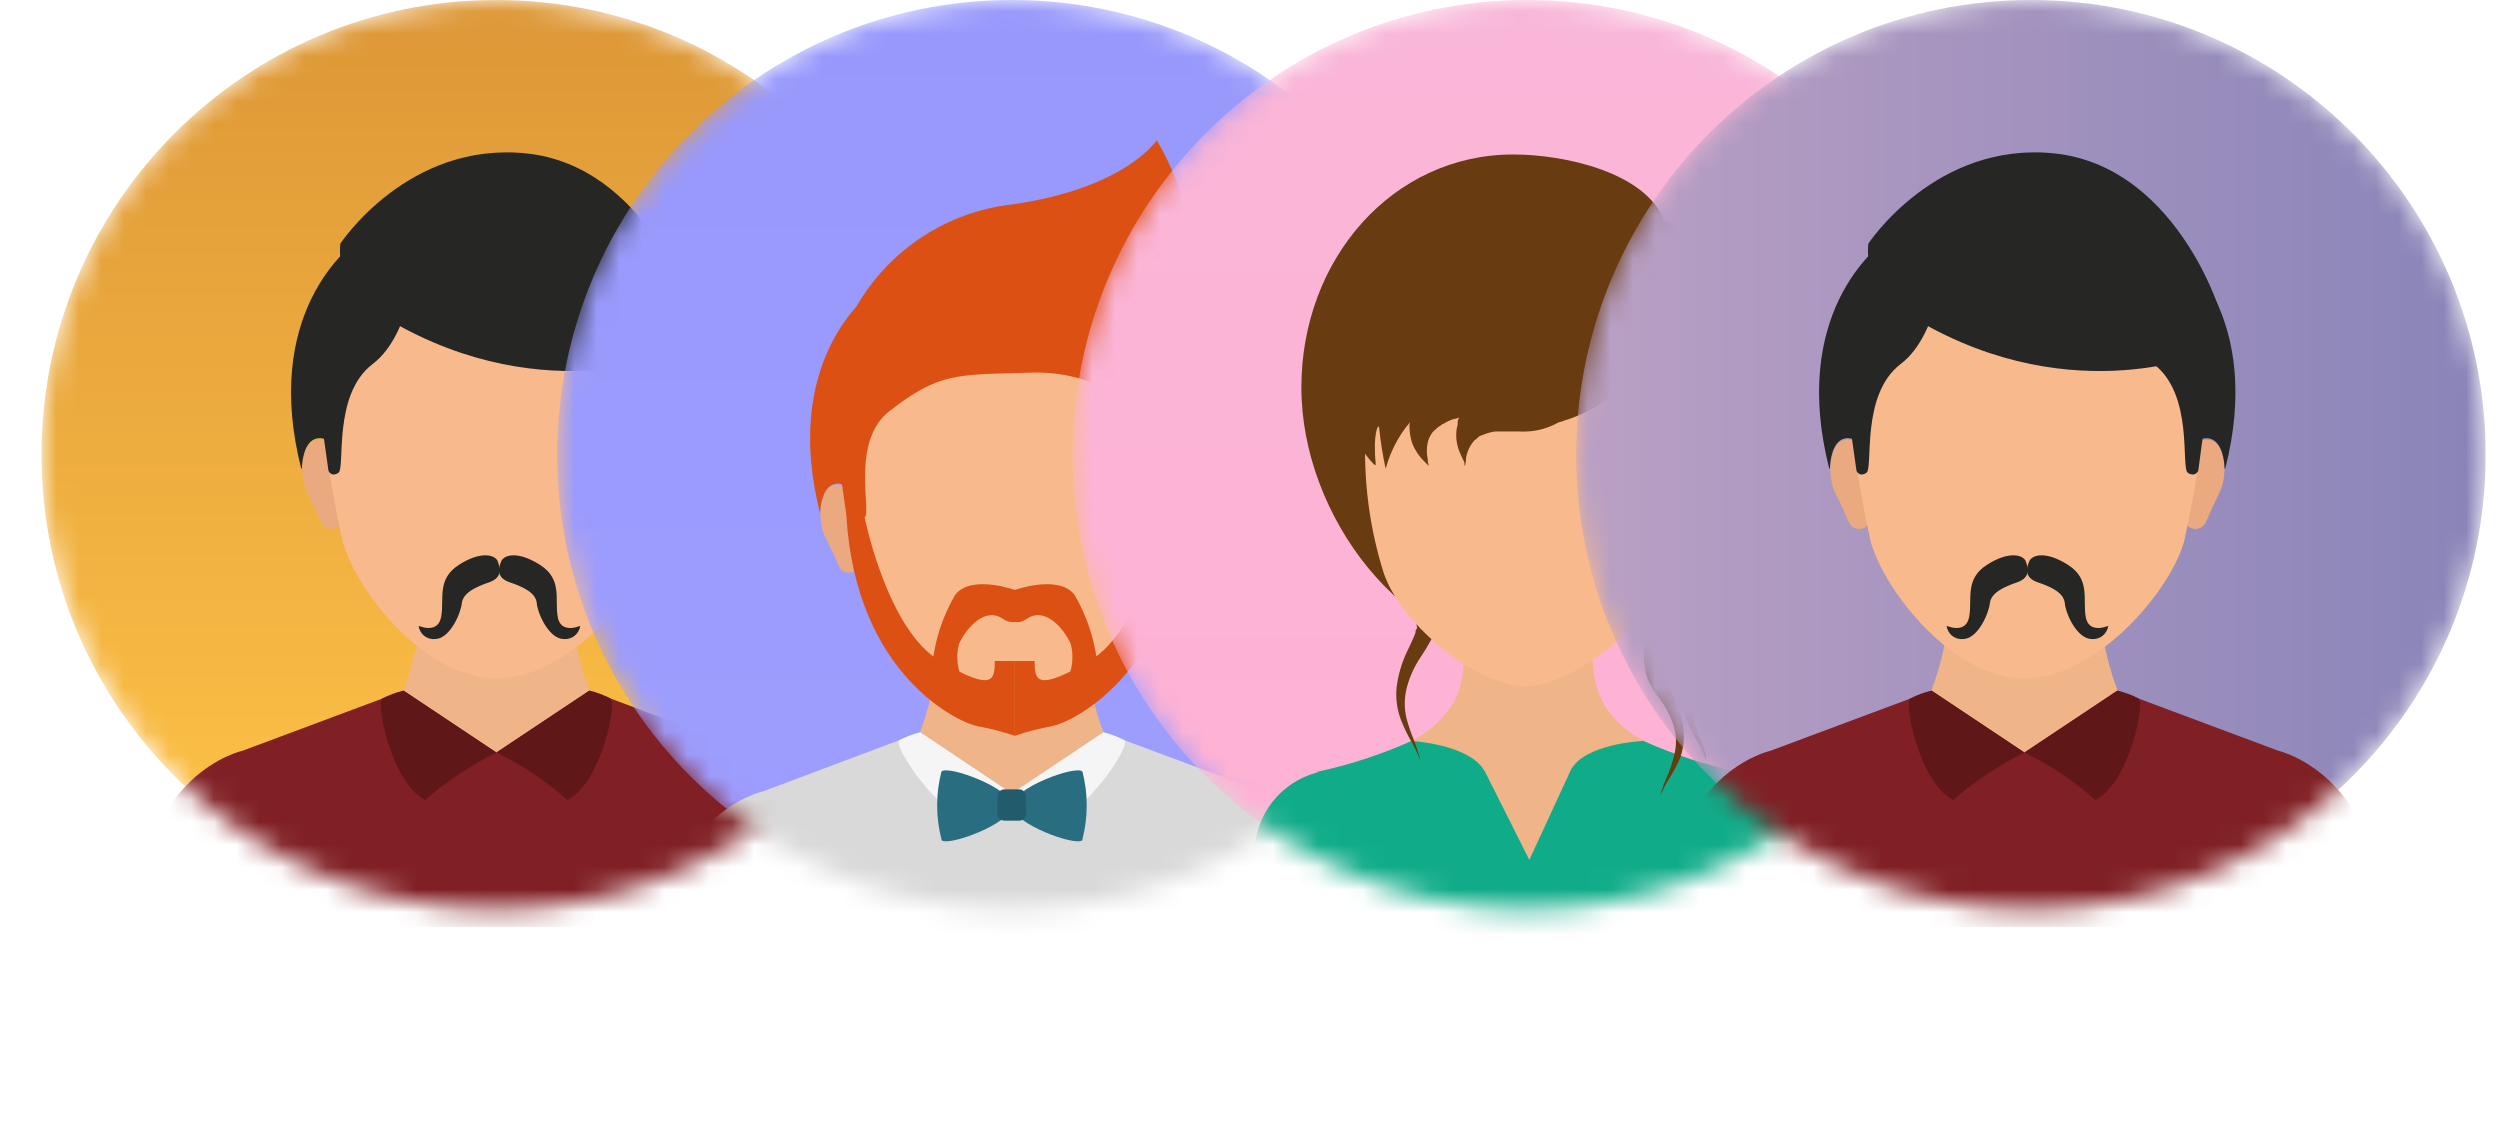 <svg width="111" height="50" viewBox="0 0 111 50" fill="none" xmlns="http://www.w3.org/2000/svg">
    <g clip-path="url(#clip0_11408_225379)">
      <mask id="mask0_11408_225379" style="mask-type:alpha" maskUnits="userSpaceOnUse" x="1" y="0" width="42" height="41">
        <path d="M22.034 40.38C33.184 40.38 42.224 31.341 42.224 20.19C42.224 9.039 33.184 0 22.034 0C10.883 0 1.844 9.039 1.844 20.19C1.844 31.341 10.883 40.38 22.034 40.38Z" fill="url(#paint0_linear_11408_225379)"/>
      </mask>
      <g mask="url(#mask0_11408_225379)">
        <path d="M22.034 40.38C33.184 40.38 42.224 31.341 42.224 20.19C42.224 9.039 33.184 0 22.034 0C10.883 0 1.844 9.039 1.844 20.19C1.844 31.341 10.883 40.38 22.034 40.38Z" fill="url(#paint1_linear_11408_225379)"/>
        <path d="M33.037 33.752C33.037 33.752 28.387 33.672 26.957 32.371C26.046 30.691 25.5 28.837 25.357 26.932C25.357 24.992 18.727 24.992 18.727 26.932C18.588 28.838 18.043 30.693 17.127 32.371C15.697 33.672 11.047 33.752 11.047 33.752C14.567 34.672 22.047 38.871 22.047 38.871C22.047 38.871 29.527 34.672 33.047 33.752" fill="#EFB488"/>
        <path d="M14.842 19.925C14.765 19.758 14.626 19.627 14.454 19.561C14.281 19.496 14.09 19.501 13.922 19.575C13.472 19.765 13.182 21.015 13.692 21.995C14.092 22.755 14.132 22.995 14.232 23.155C14.26 23.229 14.304 23.295 14.362 23.349C14.42 23.403 14.489 23.442 14.565 23.464C14.64 23.487 14.72 23.491 14.798 23.477C14.875 23.464 14.948 23.432 15.012 23.385C15.352 23.195 14.842 19.925 14.842 19.925Z" fill="#EAA97F"/>
        <path d="M29.506 19.925C29.58 19.758 29.718 19.627 29.888 19.562C30.059 19.496 30.248 19.501 30.416 19.575C30.876 19.765 31.166 21.015 30.646 21.995C30.256 22.755 30.206 22.995 30.106 23.155C30.079 23.228 30.036 23.295 29.979 23.348C29.922 23.402 29.853 23.441 29.779 23.464C29.704 23.486 29.625 23.491 29.548 23.477C29.471 23.463 29.398 23.432 29.336 23.385C28.996 23.195 29.506 19.925 29.506 19.925Z" fill="#EAA97F"/>
        <path d="M22.171 7.266C19.972 7.361 17.896 8.305 16.378 9.9C14.86 11.494 14.019 13.614 14.031 15.816C14.223 18.581 14.618 21.328 15.211 24.036C15.841 26.286 18.891 30.126 22.051 30.126C25.211 30.126 28.501 26.286 29.131 24.036C29.732 21.329 30.129 18.581 30.321 15.816C30.331 13.614 29.488 11.493 27.968 9.899C26.449 8.305 24.372 7.361 22.171 7.266Z" fill="#F8BA8D"/>
        <path d="M33.316 33.334L26.166 30.664L22.036 33.414L17.916 30.664L10.766 33.334C10.766 33.334 6.156 34.334 6.156 41.154H37.926C37.926 34.384 33.316 33.334 33.316 33.334Z" fill="#802024"/>
        <path d="M30.928 20.804C30.928 20.804 30.928 19.874 30.458 19.554C30.384 19.505 30.299 19.473 30.211 19.46C30.123 19.448 30.033 19.456 29.948 19.484C29.888 19.954 29.838 20.324 29.758 20.904C29.758 20.904 29.628 21.204 29.298 20.994C28.968 20.784 29.578 17.524 27.778 16.164C25.978 14.804 25.828 11.284 25.828 10.994C25.88 10.791 25.981 10.603 26.122 10.448C26.262 10.293 26.439 10.174 26.636 10.102C26.833 10.03 27.044 10.007 27.252 10.035C27.46 10.063 27.657 10.142 27.828 10.264C29.108 10.914 32.658 14.124 30.958 20.804" fill="#262625"/>
        <path d="M13.404 20.804C13.404 20.804 13.404 19.874 13.864 19.554C13.94 19.504 14.026 19.471 14.116 19.459C14.206 19.447 14.298 19.456 14.384 19.484C14.444 19.894 14.494 20.254 14.584 20.904C14.584 20.904 14.704 21.204 15.024 20.994C15.344 20.784 14.754 17.524 16.544 16.164C18.334 14.804 18.494 11.284 18.494 10.994C18.442 10.791 18.341 10.603 18.201 10.448C18.06 10.293 17.884 10.174 17.686 10.102C17.489 10.03 17.278 10.007 17.07 10.035C16.862 10.063 16.665 10.142 16.494 10.264C15.224 10.914 11.674 14.124 13.374 20.804" fill="#262625"/>
        <path d="M15.114 10.813C15.114 10.813 18.114 6.253 23.384 6.813C28.654 7.373 30.644 13.603 30.644 13.603L30.064 15.683C30.064 15.683 23.724 18.393 16.584 13.783C16.078 13.476 15.671 13.03 15.41 12.498C15.149 11.967 15.047 11.371 15.114 10.783" fill="#262625"/>
        <path d="M26.169 30.664C26.497 30.738 26.813 30.856 27.109 31.014C27.399 31.234 26.699 34.744 25.199 35.524C24.248 34.679 23.184 33.969 22.039 33.414L26.169 30.664Z" fill="#601717"/>
        <path d="M17.917 30.664C17.587 30.74 17.268 30.858 16.967 31.014C16.687 31.234 17.377 34.744 18.877 35.524C19.834 34.68 20.9 33.971 22.047 33.414L17.917 30.664Z" fill="#601717"/>
        <path d="M22.096 24.925C22.216 25.215 22.326 25.645 21.716 25.855C21.106 26.065 20.556 26.325 20.506 26.785C20.456 27.245 19.966 28.375 19.306 28.375C19.133 28.389 18.961 28.336 18.827 28.226C18.692 28.115 18.606 27.957 18.586 27.785C18.586 27.785 19.436 28.175 19.586 27.395C19.736 26.615 19.376 25.725 20.366 25.085C21.356 24.445 21.986 24.635 22.106 24.925" fill="#262625"/>
        <path d="M22.253 24.925C22.133 25.215 22.013 25.645 22.633 25.855C23.253 26.065 23.793 26.325 23.833 26.785C23.873 27.245 24.373 28.375 25.043 28.375C25.215 28.387 25.386 28.332 25.52 28.223C25.653 28.113 25.74 27.956 25.763 27.785C25.763 27.785 24.903 28.175 24.763 27.395C24.623 26.615 24.983 25.725 23.983 25.085C22.983 24.445 22.373 24.635 22.253 24.925Z" fill="#262625"/>
      </g>
      <mask id="mask1_11408_225379" style="mask-type:alpha" maskUnits="userSpaceOnUse" x="24" y="0" width="42" height="41">
        <path d="M44.932 40.38C56.083 40.38 65.122 31.341 65.122 20.19C65.122 9.039 56.083 0 44.932 0C33.782 0 24.742 9.039 24.742 20.19C24.742 31.341 33.782 40.38 44.932 40.38Z" fill="url(#paint2_linear_11408_225379)"/>
      </mask>
      <g mask="url(#mask1_11408_225379)">
        <path d="M44.932 40.38C56.083 40.38 65.122 31.341 65.122 20.19C65.122 9.039 56.083 0 44.932 0C33.782 0 24.742 9.039 24.742 20.19C24.742 31.341 33.782 40.38 44.932 40.38Z" fill="url(#paint3_linear_11408_225379)"/>
        <path d="M55.77 35.566C55.77 35.566 51.19 35.486 49.77 34.206C48.87 32.552 48.331 30.725 48.19 28.846C48.19 26.926 41.65 26.926 41.65 28.846C41.514 30.726 40.975 32.554 40.07 34.206C38.66 35.486 34.07 35.566 34.07 35.566C37.54 36.466 44.9 40.566 44.9 40.566C44.9 40.566 52.28 36.416 55.75 35.566" fill="#EFB488"/>
        <path d="M37.818 21.921C37.743 21.757 37.607 21.628 37.439 21.562C37.271 21.497 37.084 21.5 36.917 21.571C36.468 21.761 36.188 22.981 36.688 23.951C36.887 24.325 37.067 24.709 37.227 25.101C37.255 25.173 37.298 25.238 37.354 25.29C37.41 25.343 37.477 25.382 37.551 25.404C37.624 25.426 37.702 25.431 37.778 25.419C37.853 25.406 37.925 25.376 37.987 25.331C38.318 25.141 37.818 21.921 37.818 21.921Z" fill="#EAA97F"/>
        <path d="M52.287 21.921C52.361 21.757 52.497 21.628 52.666 21.562C52.834 21.497 53.021 21.5 53.187 21.571C53.637 21.761 53.917 22.981 53.417 23.951C53.217 24.325 53.037 24.709 52.877 25.101C52.849 25.173 52.804 25.238 52.747 25.291C52.69 25.343 52.622 25.382 52.548 25.404C52.474 25.426 52.395 25.431 52.319 25.419C52.243 25.406 52.17 25.376 52.107 25.331C51.787 25.141 52.287 21.921 52.287 21.921Z" fill="#EAA97F"/>
        <path d="M45.047 9.453C42.885 9.559 40.847 10.494 39.357 12.064C37.867 13.634 37.039 15.718 37.047 17.883C37.239 20.608 37.63 23.315 38.217 25.983C38.837 28.213 41.847 31.983 44.957 31.983C48.067 31.983 51.317 28.203 51.957 25.983C52.544 23.315 52.935 20.608 53.127 17.883C53.135 15.718 52.307 13.634 50.817 12.064C49.327 10.494 47.289 9.559 45.127 9.453" fill="#F8BA8D"/>
        <path d="M56.037 35.146L48.987 32.516L44.917 35.236L40.857 32.516L33.857 35.146C33.857 35.146 29.297 36.146 29.297 42.856H60.627C60.627 36.186 56.077 35.146 56.077 35.146" fill="#D9D9D9"/>
        <path d="M48.992 32.516C49.316 32.59 49.629 32.708 49.922 32.866C50.202 33.076 48.572 35.596 47.102 36.366C46.498 35.788 45.742 35.396 44.922 35.236L48.992 32.516Z" fill="#F5F5F5"/>
        <path d="M40.86 32.516C40.536 32.59 40.223 32.708 39.93 32.866C39.65 33.076 41.28 35.596 42.75 36.366C43.354 35.788 44.11 35.396 44.93 35.236L40.86 32.516Z" fill="#F5F5F5"/>
        <path d="M41.8 37.259C41.546 36.275 41.546 35.243 41.8 34.259C42.06 33.949 44.93 34.999 44.93 35.779C44.93 36.559 42.06 37.609 41.8 37.299" fill="#296D80"/>
        <path d="M48.06 37.259C48.314 36.275 48.314 35.243 48.06 34.259C47.8 33.949 44.93 34.999 44.93 35.779C44.93 36.559 47.8 37.609 48.06 37.299" fill="#296D80"/>
        <path d="M45.559 36.137C45.559 36.177 45.551 36.217 45.535 36.254C45.52 36.291 45.497 36.325 45.468 36.353C45.439 36.381 45.404 36.403 45.367 36.417C45.329 36.432 45.289 36.438 45.249 36.437H44.609C44.568 36.438 44.528 36.432 44.49 36.417C44.452 36.403 44.417 36.381 44.387 36.353C44.357 36.325 44.333 36.292 44.316 36.255C44.3 36.218 44.29 36.178 44.289 36.137V35.337C44.294 35.257 44.331 35.181 44.39 35.127C44.45 35.073 44.529 35.044 44.609 35.047H45.239C45.279 35.046 45.318 35.052 45.355 35.066C45.392 35.08 45.425 35.101 45.454 35.128C45.483 35.155 45.506 35.187 45.523 35.223C45.539 35.259 45.548 35.298 45.549 35.337L45.559 36.137Z" fill="#225C6C"/>
        <path d="M38.039 13.586C38.756 12.35 39.753 11.298 40.949 10.515C42.146 9.732 43.508 9.239 44.929 9.077C49.989 8.357 51.359 6.227 51.359 6.227C52.109 7.48 52.6 8.87 52.803 10.317C53.006 11.763 52.916 13.236 52.539 14.646C52.229 15.847 51.209 18.646 50.709 18.337C49.342 17.106 47.546 16.463 45.709 16.547C42.439 16.637 41.709 16.547 39.519 18.227L38.039 13.586Z" fill="#DC5113"/>
        <path d="M53.684 22.798C53.684 22.798 53.684 21.888 53.234 21.568C53.16 21.518 53.076 21.486 52.987 21.474C52.899 21.461 52.809 21.47 52.724 21.498C52.664 21.958 52.614 22.328 52.534 22.898C52.426 22.971 52.302 23.015 52.173 23.027C52.044 23.039 51.913 23.019 51.794 22.968C51.474 22.758 52.364 19.558 50.584 18.228C48.804 16.898 48.664 13.418 48.664 13.118C48.719 12.923 48.82 12.744 48.958 12.596C49.096 12.447 49.267 12.334 49.458 12.265C49.648 12.195 49.852 12.172 50.053 12.197C50.254 12.222 50.446 12.294 50.614 12.408C51.864 13.048 55.364 16.208 53.684 22.798Z" fill="#DC5113"/>
        <path d="M36.413 22.798C36.413 22.798 36.413 21.888 36.873 21.568C36.947 21.519 37.031 21.487 37.12 21.475C37.208 21.462 37.298 21.471 37.383 21.498C37.443 21.908 37.493 22.248 37.583 22.898C37.583 22.898 38.073 23.168 38.393 22.968C38.713 22.768 37.743 19.558 39.523 18.228C41.303 16.898 41.443 13.418 41.443 13.118C41.387 12.923 41.287 12.744 41.149 12.596C41.011 12.447 40.84 12.334 40.649 12.265C40.459 12.195 40.255 12.172 40.054 12.197C39.852 12.222 39.66 12.294 39.493 12.408C38.233 13.048 34.743 16.208 36.413 22.798Z" fill="#DC5113"/>
        <path d="M38.388 22.968C38.388 22.968 39.388 27.968 41.738 29.349C44.088 30.729 44.168 30.209 44.168 29.349H45.058V32.669C44.512 32.487 43.954 32.344 43.388 32.238C42.668 32.118 38.008 30.068 37.578 22.898L38.388 22.968Z" fill="#DC5113"/>
        <path d="M51.787 22.968C51.787 22.968 50.717 27.968 48.367 29.349C46.017 30.729 45.937 30.209 45.937 29.349H45.047V32.669C45.593 32.487 46.151 32.344 46.717 32.238C47.437 32.118 52.097 30.068 52.527 22.898L51.787 22.968Z" fill="#DC5113"/>
        <path d="M45.106 26.208C45.106 26.208 43.106 25.478 42.406 26.418C41.868 27.337 41.527 28.359 41.406 29.418L42.766 30.238C42.5 29.734 42.432 29.149 42.576 28.598C42.886 27.908 43.716 26.928 44.516 27.468C45.516 28.138 45.866 26.468 45.076 26.198" fill="#DC5113"/>
        <path d="M45.013 26.208C45.013 26.208 47.013 25.478 47.713 26.418C48.251 27.337 48.592 28.359 48.713 29.418L47.353 30.238C47.619 29.734 47.687 29.149 47.543 28.598C47.243 27.908 46.403 26.928 45.603 27.468C44.603 28.138 44.253 26.468 45.043 26.198" fill="#DC5113"/>
      </g>
      <path d="M61.572 26.532C61.572 27.823 61.233 27.983 60.822 27.983C60.413 27.983 60.062 27.823 60.062 26.532C60.156 25.428 60.412 24.343 60.822 23.312C61.228 24.344 61.48 25.428 61.572 26.532Z" fill="#10AC89"/>
      <path d="M61.066 19.402C60.968 19.184 60.788 19.015 60.566 18.928C60.343 18.842 60.096 18.847 59.877 18.942C59.276 19.192 58.877 20.812 59.566 22.102C59.831 22.595 60.068 23.103 60.276 23.622C60.315 23.714 60.374 23.796 60.449 23.862C60.523 23.929 60.611 23.977 60.707 24.005C60.803 24.033 60.904 24.039 61.002 24.023C61.101 24.007 61.195 23.969 61.276 23.912C61.706 23.662 61.047 19.402 61.047 19.402" fill="#F8BA8D"/>
      <path d="M61.647 14.811L61.467 15.061L61.097 15.581C60.672 16.164 60.31 16.791 60.017 17.451C59.828 17.867 59.687 18.303 59.597 18.751C59.597 18.871 59.597 18.981 59.537 19.101C59.527 19.221 59.527 19.341 59.537 19.461V19.681V19.841C59.537 19.941 59.537 19.931 59.537 19.981C59.534 20.031 59.534 20.081 59.537 20.131C59.717 20.711 59.927 21.282 60.167 21.841C60.3 22.215 60.385 22.605 60.417 23.001V23.611C60.398 23.817 60.358 24.022 60.297 24.221C60.069 24.889 59.761 25.527 59.377 26.121C59.349 26.183 59.315 26.243 59.277 26.301L59.177 26.521C59.129 26.633 59.092 26.75 59.067 26.871C59.003 27.146 58.97 27.428 58.967 27.711V27.911C58.967 27.981 58.967 28.081 58.967 28.111C58.985 28.228 59.018 28.343 59.067 28.451C59.157 28.701 59.297 28.951 59.427 29.231C59.664 29.742 59.813 30.29 59.867 30.851C59.91 31.327 59.842 31.806 59.667 32.251C59.53 32.594 59.369 32.928 59.187 33.251C59.074 33.442 58.976 33.643 58.897 33.851L58.807 34.071L58.867 33.841C58.867 33.691 58.977 33.471 59.077 33.201C59.216 32.877 59.33 32.542 59.417 32.201C59.518 31.783 59.518 31.348 59.417 30.931C59.299 30.438 59.1 29.968 58.827 29.541C58.697 29.321 58.507 29.091 58.357 28.791C58.264 28.631 58.193 28.459 58.147 28.281C58.121 28.202 58.101 28.122 58.087 28.041V27.771C58.054 27.438 58.054 27.103 58.087 26.771C58.103 26.575 58.137 26.381 58.187 26.191L58.267 25.951L58.367 25.691C58.632 25.143 58.83 24.566 58.957 23.971C58.971 23.848 58.971 23.724 58.957 23.601V23.341V23.221C58.899 22.97 58.809 22.728 58.687 22.501C58.353 21.925 58.052 21.331 57.787 20.721C57.746 20.623 57.713 20.523 57.687 20.421C57.687 20.321 57.627 20.161 57.617 20.111V19.831V19.561C57.607 19.384 57.607 19.207 57.617 19.031C57.607 18.864 57.607 18.697 57.617 18.531C57.685 17.923 57.826 17.325 58.037 16.751C58.329 15.927 58.701 15.133 59.147 14.381L59.607 13.641L61.647 14.811Z" fill="#683B11"/>
      <path d="M62.241 18.292C62.236 18.312 62.236 18.332 62.241 18.352C62.217 18.38 62.197 18.41 62.181 18.442C62.179 18.479 62.179 18.516 62.181 18.552C62.181 18.622 62.111 18.722 62.071 18.842C61.84 19.527 61.662 20.23 61.541 20.942V21.112C61.541 21.112 61.541 21.232 61.541 21.242C61.541 21.252 61.541 21.392 61.541 21.492C61.541 21.592 61.591 21.972 61.631 22.222C61.714 22.737 61.834 23.245 61.991 23.742C62.005 23.79 62.021 23.837 62.041 23.882L62.141 24.072C62.141 24.192 62.271 24.322 62.341 24.452C62.411 24.582 62.651 25.002 62.801 25.322C63.16 26.008 63.316 26.781 63.251 27.552C63.13 28.273 62.846 28.958 62.421 29.552C62.266 29.792 62.129 30.043 62.011 30.302C61.923 30.554 61.873 30.816 61.861 31.082C61.818 31.334 61.818 31.591 61.861 31.842C61.949 32.09 62.063 32.328 62.201 32.552C62.474 33.031 62.657 33.557 62.741 34.102C62.803 34.564 62.751 35.035 62.591 35.472C62.455 35.786 62.298 36.09 62.121 36.382C62.005 36.569 61.901 36.763 61.811 36.962L61.731 37.182L61.791 36.952C61.853 36.744 61.93 36.54 62.021 36.342C62.163 36.038 62.284 35.724 62.381 35.402C62.481 34.998 62.481 34.576 62.381 34.172C62.242 33.698 62.022 33.251 61.731 32.852C61.547 32.611 61.386 32.353 61.251 32.082C61.13 31.763 61.065 31.424 61.061 31.082C61.043 30.747 61.07 30.411 61.141 30.082C61.24 29.756 61.367 29.438 61.521 29.132C61.797 28.64 61.964 28.095 62.011 27.532C61.987 27.014 61.814 26.514 61.511 26.092C61.211 25.602 60.801 25.162 60.431 24.462C60.191 23.872 60.001 23.263 59.861 22.642C59.791 22.352 59.741 22.072 59.691 21.782C59.641 21.492 59.691 21.492 59.641 21.272V20.832C59.639 19.994 59.709 19.158 59.851 18.332C59.851 18.182 59.911 18.032 59.941 17.902C59.961 17.843 59.977 17.783 59.991 17.722L60.061 17.512L60.171 17.242L62.241 18.292Z" fill="#683B11"/>
      <mask id="mask2_11408_225379" style="mask-type:alpha" maskUnits="userSpaceOnUse" x="47" y="0" width="42" height="41">
        <path d="M67.815 40.38C78.966 40.38 88.005 31.341 88.005 20.19C88.005 9.039 78.966 0 67.815 0C56.664 0 47.625 9.039 47.625 20.19C47.625 31.341 56.664 40.38 67.815 40.38Z" fill="url(#paint4_linear_11408_225379)"/>
      </mask>
      <g mask="url(#mask2_11408_225379)">
        <path d="M67.815 40.38C78.966 40.38 88.005 31.341 88.005 20.19C88.005 9.039 78.966 0 67.815 0C56.664 0 47.625 9.039 47.625 20.19C47.625 31.341 56.664 40.38 67.815 40.38Z" fill="url(#paint5_linear_11408_225379)"/>
        <path d="M77.235 34.282C77.235 34.282 73.335 33.452 72.065 32.282C70.795 31.112 70.655 30.223 70.655 27.473C70.655 25.203 69.075 27.472 68.545 28.262H67.135C66.595 27.442 65.025 25.203 65.025 27.473C65.025 30.223 65.025 31.002 63.605 32.282C62.185 33.562 58.445 34.282 58.445 34.282C60.419 34.512 62.412 34.512 64.385 34.282L64.255 35.082H71.385L71.255 34.282C73.229 34.512 75.222 34.512 77.195 34.282" fill="#EFB488"/>
        <path d="M76.919 34.242H58.719C57.934 34.396 57.219 34.798 56.679 35.388C56.139 35.979 55.802 36.727 55.719 37.522V46.802C55.719 47.084 55.774 47.363 55.883 47.623C55.991 47.884 56.149 48.12 56.349 48.319C56.549 48.518 56.786 48.675 57.047 48.782C57.307 48.889 57.587 48.944 57.869 48.942H77.819C78.1 48.942 78.378 48.887 78.638 48.779C78.897 48.672 79.133 48.514 79.332 48.315C79.531 48.117 79.688 47.881 79.796 47.621C79.903 47.362 79.959 47.083 79.959 46.802V37.522C79.877 36.726 79.541 35.977 79.001 35.387C78.46 34.796 77.745 34.395 76.959 34.242" fill="#10AC89"/>
        <path d="M66.335 35.078C66.175 34.758 66.045 34.468 65.915 34.238C65.265 33.048 62.675 32.898 62.675 32.898C61.317 33.504 59.9 33.967 58.445 34.278C61.015 34.518 66.335 35.078 66.335 35.078Z" fill="#10AC89"/>
        <path d="M69.336 35.069C69.496 34.748 69.576 34.538 69.716 34.238C70.296 33.008 72.956 32.898 72.966 32.898C74.324 33.504 75.742 33.967 77.196 34.278C74.626 34.518 69.336 35.069 69.336 35.069Z" fill="#10AC89"/>
        <path d="M65.922 34.239L67.902 38.179L69.722 34.239L67.832 33.719L65.922 34.239Z" fill="#EFB488"/>
        <path d="M61.998 12.828L62.468 13.588C62.932 14.351 63.311 15.162 63.597 16.008C63.797 16.595 63.931 17.202 63.998 17.818C64.028 18.171 64.028 18.525 63.998 18.878C63.998 18.978 63.998 19.038 63.998 19.168V19.418C63.96 19.604 63.914 19.787 63.858 19.968C63.667 20.658 63.407 21.258 63.197 21.858C62.987 22.38 62.875 22.936 62.867 23.498C62.955 24.098 63.141 24.679 63.417 25.218C63.477 25.388 63.538 25.518 63.608 25.718C63.669 25.904 63.713 26.094 63.737 26.288C63.782 26.64 63.782 26.996 63.737 27.348C63.743 27.431 63.743 27.515 63.737 27.598V27.748V27.868C63.716 27.963 63.69 28.056 63.657 28.148C63.627 28.234 63.59 28.317 63.547 28.398C63.402 28.67 63.242 28.934 63.068 29.188C62.781 29.615 62.571 30.089 62.447 30.588C62.347 31.016 62.347 31.46 62.447 31.888C62.538 32.229 62.652 32.563 62.788 32.888C62.873 33.1 62.946 33.318 63.008 33.538L63.068 33.778L62.977 33.548C62.888 33.343 62.788 33.143 62.678 32.948C62.491 32.628 62.33 32.294 62.197 31.948C62.027 31.495 61.962 31.01 62.008 30.528C62.078 29.955 62.243 29.397 62.498 28.878C62.627 28.598 62.758 28.348 62.847 28.098C62.847 28.038 62.847 27.978 62.898 27.928C62.947 27.878 62.898 27.848 62.898 27.758V27.638C62.898 27.638 62.898 27.578 62.898 27.558V27.328C62.886 27.044 62.842 26.762 62.767 26.488C62.735 26.36 62.688 26.236 62.627 26.118L62.407 25.718C62.005 25.102 61.702 24.428 61.508 23.718C61.383 22.951 61.431 22.165 61.648 21.418C61.797 20.738 61.987 20.108 62.078 19.568C62.085 19.445 62.085 19.321 62.078 19.198C62.083 19.128 62.083 19.058 62.078 18.988V18.818C62.069 18.58 62.046 18.343 62.008 18.108C61.914 17.648 61.774 17.199 61.587 16.768C61.291 16.099 60.925 15.462 60.498 14.868C60.347 14.638 60.208 14.468 60.117 14.338L59.938 14.088L61.998 12.828Z" fill="#683B11"/>
        <path d="M76.108 13.258L76.578 14.018C77.038 14.783 77.417 15.594 77.708 16.438C77.908 17.028 78.042 17.638 78.108 18.258C78.138 18.607 78.138 18.959 78.108 19.308C78.108 19.408 78.108 19.478 78.108 19.608L78.058 19.848C78.028 20.038 77.985 20.225 77.928 20.408C77.738 21.088 77.478 21.688 77.268 22.288C77.057 22.813 76.945 23.372 76.938 23.938C77.027 24.537 77.212 25.118 77.488 25.658C77.548 25.818 77.608 25.948 77.678 26.158C77.74 26.34 77.783 26.527 77.808 26.718C77.853 27.073 77.853 27.433 77.808 27.788C77.813 27.871 77.813 27.955 77.808 28.038V28.188V28.298C77.787 28.393 77.76 28.486 77.728 28.578C77.699 28.668 77.662 28.755 77.618 28.838C77.472 29.11 77.312 29.373 77.138 29.628C76.851 30.055 76.641 30.529 76.518 31.028C76.418 31.452 76.418 31.894 76.518 32.318C76.611 32.658 76.724 32.992 76.858 33.318C76.945 33.53 77.018 33.747 77.078 33.968L77.138 34.208L77.048 33.978C76.967 33.766 76.867 33.561 76.748 33.368C76.561 33.048 76.4 32.714 76.268 32.368C76.097 31.912 76.032 31.423 76.078 30.938C76.148 30.368 76.314 29.813 76.568 29.298C76.698 29.044 76.815 28.784 76.918 28.518C76.918 28.458 76.918 28.398 76.968 28.338C77.018 28.278 76.968 28.268 76.968 28.168V28.058C76.968 28.058 76.968 27.998 76.968 27.968V27.748C76.955 27.461 76.912 27.176 76.838 26.898C76.804 26.77 76.757 26.646 76.698 26.528C76.648 26.428 76.558 26.268 76.478 26.138C76.077 25.521 75.774 24.846 75.578 24.138C75.454 23.367 75.502 22.578 75.718 21.828C75.868 21.148 76.058 20.528 76.148 19.978C76.155 19.858 76.155 19.738 76.148 19.618C76.153 19.545 76.153 19.471 76.148 19.398V19.238C76.141 18.996 76.115 18.755 76.068 18.518C75.981 18.061 75.844 17.615 75.658 17.188C75.363 16.514 74.998 15.874 74.568 15.278L74.188 14.758L74.008 14.508L76.108 13.258Z" fill="#683B11"/>
        <path d="M74.709 12.828L75.179 13.588C75.642 14.352 76.021 15.163 76.309 16.008C76.514 16.597 76.649 17.208 76.709 17.828C76.737 18.161 76.737 18.495 76.709 18.828C76.709 18.928 76.709 18.988 76.709 19.118V19.368C76.709 19.578 76.619 19.748 76.579 19.918C76.379 20.608 76.119 21.208 75.919 21.808C75.701 22.327 75.588 22.885 75.589 23.448C75.677 24.046 75.86 24.627 76.129 25.168C76.189 25.338 76.249 25.468 76.319 25.668C76.385 25.853 76.431 26.044 76.459 26.238C76.494 26.594 76.494 26.952 76.459 27.308V27.548V27.698V27.818C76.438 27.913 76.411 28.006 76.379 28.098C76.379 28.188 76.309 28.268 76.279 28.348C76.13 28.62 75.967 28.884 75.789 29.138C75.506 29.567 75.297 30.04 75.169 30.538C75.069 30.966 75.069 31.411 75.169 31.838C75.26 32.179 75.374 32.513 75.509 32.838C75.597 33.051 75.674 33.268 75.739 33.488C75.739 33.648 75.739 33.728 75.739 33.728L75.659 33.498C75.57 33.291 75.466 33.091 75.349 32.898C75.219 32.638 75.029 32.328 74.869 31.898C74.708 31.44 74.647 30.952 74.689 30.468C74.751 29.894 74.914 29.336 75.169 28.818C75.303 28.566 75.42 28.305 75.519 28.038C75.541 27.983 75.557 27.926 75.569 27.868C75.576 27.812 75.576 27.755 75.569 27.698V27.498C75.569 27.418 75.569 27.348 75.569 27.268C75.561 26.985 75.521 26.703 75.449 26.428C75.413 26.3 75.363 26.175 75.299 26.058L75.079 25.658C74.678 25.042 74.374 24.367 74.179 23.658C74.065 22.887 74.113 22.1 74.319 21.348C74.479 20.668 74.659 20.038 74.749 19.498C74.757 19.375 74.757 19.251 74.749 19.128C74.749 19.128 74.749 18.988 74.749 18.918V18.748C74.746 18.51 74.723 18.272 74.679 18.038C74.592 17.58 74.451 17.133 74.259 16.708C73.965 16.035 73.599 15.394 73.169 14.798C73.019 14.568 72.889 14.408 72.789 14.278L72.609 14.018L74.709 12.828Z" fill="#683B11"/>
        <path d="M77.411 18.579C77.411 24.299 73.071 28.929 67.721 28.929C62.371 28.929 57.781 22.93 57.781 17.209C57.781 11.489 61.841 6.859 67.191 6.859C69.531 6.859 73.071 7.679 73.881 9.779C77.941 11.299 78.441 14.97 77.411 18.579Z" fill="#683B11"/>
        <path d="M74.805 19.099C74.841 18.146 74.684 17.195 74.345 16.305C74.005 15.414 73.489 14.601 72.827 13.914C72.166 13.227 71.373 12.681 70.495 12.308C69.618 11.935 68.674 11.742 67.72 11.742C66.767 11.742 65.823 11.935 64.946 12.308C64.068 12.681 63.275 13.227 62.614 13.914C61.952 14.601 61.436 15.414 61.096 16.305C60.756 17.195 60.6 18.146 60.635 19.099C60.519 21.253 60.793 23.411 61.445 25.468C62.265 27.808 65.625 30.468 67.725 30.468C69.825 30.468 73.175 27.788 73.995 25.468C74.647 23.411 74.922 21.253 74.805 19.099Z" fill="#F8BA8D"/>
        <path d="M74.377 19.402C74.477 19.184 74.659 19.014 74.883 18.928C75.108 18.842 75.356 18.847 75.577 18.942C76.167 19.192 76.577 20.812 75.877 22.102C75.613 22.596 75.376 23.103 75.167 23.622C75.13 23.716 75.072 23.799 74.997 23.867C74.923 23.934 74.834 23.984 74.738 24.012C74.641 24.04 74.54 24.045 74.441 24.028C74.342 24.011 74.248 23.971 74.167 23.912C73.727 23.662 74.387 19.402 74.387 19.402" fill="#F8BA8D"/>
        <path d="M61.234 18.991C61.295 19.603 61.392 20.21 61.524 20.811C61.762 19.926 62.222 19.117 62.861 18.461C63.5 17.805 64.296 17.323 65.174 17.061C66.894 16.591 71.484 17.991 71.854 15.561C71.854 15.321 72.854 17.131 72.914 17.831C72.939 18.214 73.041 18.588 73.213 18.931C73.384 19.275 73.623 19.581 73.914 19.831C74.574 20.331 74.504 21.311 74.684 22.041C74.861 21.302 74.972 20.549 75.014 19.791C75.014 17.561 74.644 15.091 73.344 13.391C72.657 12.554 71.793 11.879 70.814 11.416C69.836 10.953 68.767 10.712 67.684 10.711C66.63 10.717 65.59 10.944 64.631 11.378C63.671 11.813 62.814 12.444 62.114 13.231C60.714 14.951 60.344 17.461 60.344 19.791C60.344 19.791 61.124 20.891 61.084 20.601C60.944 19.251 61.204 18.821 61.214 18.951" fill="#683B11"/>
        <path d="M74.805 16.347C74.838 16.274 74.861 16.196 74.875 16.117C74.875 15.947 74.875 15.937 74.875 15.967C74.875 15.997 74.925 16.307 74.955 16.657C75.019 17.628 74.854 18.601 74.475 19.497C74.355 19.767 74.235 20.027 74.085 20.297L73.845 20.697C73.845 20.587 73.845 20.697 73.845 20.697V20.777C73.837 20.834 73.837 20.891 73.845 20.947C73.835 21.02 73.835 21.094 73.845 21.167C73.881 21.393 73.941 21.614 74.025 21.827C74.041 21.889 74.061 21.949 74.085 22.007L74.135 22.117C74.195 22.247 74.245 22.357 74.325 22.497C74.405 22.637 74.625 23.037 74.785 23.357C75.157 24.051 75.337 24.831 75.305 25.617C75.209 26.374 74.927 27.096 74.485 27.717L74.235 28.117L74.135 28.287C74.101 28.348 74.071 28.412 74.045 28.477C73.948 28.713 73.891 28.963 73.875 29.217C73.834 29.469 73.834 29.726 73.875 29.977C73.95 30.225 74.054 30.464 74.185 30.687C74.464 31.172 74.65 31.704 74.735 32.257C74.805 32.728 74.757 33.209 74.595 33.657C74.458 33.977 74.294 34.285 74.105 34.577C73.99 34.764 73.886 34.957 73.795 35.157L73.705 35.377L73.765 35.147C73.829 34.936 73.906 34.729 73.995 34.527C74.141 34.206 74.254 33.871 74.335 33.527C74.439 33.124 74.439 32.701 74.335 32.297C74.19 31.82 73.959 31.373 73.655 30.977C73.461 30.731 73.296 30.462 73.165 30.177C73.053 29.856 72.996 29.518 72.995 29.177C72.972 28.811 73.005 28.443 73.095 28.087C73.095 27.967 73.155 27.917 73.175 27.837C73.195 27.757 73.245 27.667 73.285 27.587L73.485 27.137C73.746 26.661 73.89 26.13 73.905 25.587C73.852 25.075 73.658 24.587 73.345 24.177C73.185 23.937 72.995 23.687 72.795 23.427L72.505 22.997L72.445 22.897L72.375 22.777L72.235 22.547C72.063 22.228 71.922 21.893 71.815 21.547C71.754 21.338 71.714 21.124 71.695 20.907C71.695 20.767 71.695 20.727 71.695 20.647V20.567V20.287C71.758 19.903 71.883 19.531 72.065 19.187C72.159 18.995 72.243 18.798 72.315 18.597C72.545 18.038 72.631 17.429 72.565 16.827C72.565 16.607 72.505 16.437 72.475 16.217C72.454 16.048 72.454 15.877 72.475 15.707C72.495 15.612 72.521 15.518 72.555 15.427C72.56 15.408 72.56 15.387 72.555 15.367L74.805 16.347Z" fill="#683B11"/>
        <path d="M65.012 20.516L64.852 20.176C64.687 19.831 64.624 19.446 64.672 19.066C64.683 18.995 64.7 18.925 64.722 18.856V18.686C64.776 18.541 64.843 18.4 64.922 18.266C65.078 17.99 65.277 17.74 65.512 17.526C65.628 17.412 65.752 17.305 65.882 17.206H65.932H65.992L66.072 17.146L66.262 17.026L66.502 16.896L66.692 16.796C66.795 16.739 66.895 16.675 66.992 16.606C67.056 16.571 67.111 16.523 67.154 16.464C67.198 16.405 67.227 16.338 67.242 16.266L67.412 16.136L67.542 16.036L67.952 15.776C68.257 15.608 68.534 15.392 68.772 15.136C68.872 14.986 68.772 15.006 68.692 15.136C68.658 15.186 68.631 15.24 68.612 15.296L72.462 15.726C72.462 15.726 72.462 15.806 72.462 15.957C72.412 16.174 72.338 16.385 72.242 16.587C72.106 16.875 71.928 17.142 71.712 17.376C71.49 17.621 71.234 17.833 70.952 18.006C70.471 18.293 69.957 18.522 69.422 18.686L69.172 18.766L69.022 18.846C68.65 19.029 68.245 19.134 67.832 19.156C67.678 19.166 67.525 19.166 67.372 19.156H67.182H67.052C66.992 19.152 66.932 19.152 66.872 19.156H66.762C66.762 19.156 66.832 19.156 66.762 19.156H66.402C66.219 19.178 66.041 19.226 65.872 19.296C65.798 19.316 65.727 19.346 65.662 19.386L65.542 19.496C65.542 19.496 65.542 19.496 65.462 19.556C65.267 19.776 65.139 20.047 65.092 20.337C65.092 20.567 65.032 20.706 65.032 20.706" fill="#683B11"/>
        <path d="M63.429 20.678L63.219 20.468C63.012 20.261 62.846 20.016 62.729 19.748C62.651 19.546 62.604 19.334 62.589 19.118C62.575 18.995 62.575 18.871 62.589 18.748C62.605 18.619 62.632 18.492 62.669 18.368C62.736 18.107 62.833 17.856 62.959 17.618C63.084 17.366 63.246 17.133 63.439 16.928L64.289 15.928C64.494 15.684 64.678 15.423 64.839 15.148C64.949 14.948 64.939 14.798 64.789 14.958C64.674 15.102 64.602 15.275 64.579 15.458C64.57 15.581 64.57 15.705 64.579 15.828L68.419 15.288C68.423 15.335 68.423 15.381 68.419 15.428C68.438 15.554 68.438 15.682 68.419 15.808C68.376 16.131 68.263 16.442 68.089 16.718C67.814 17.108 67.451 17.427 67.029 17.648C66.657 17.852 66.269 18.026 65.869 18.168C65.469 18.318 65.029 18.458 64.679 18.578C64.528 18.602 64.382 18.653 64.249 18.728C64.108 18.794 63.973 18.874 63.849 18.968L63.689 19.108C63.631 19.154 63.583 19.212 63.549 19.278C63.471 19.393 63.417 19.522 63.389 19.658C63.339 19.895 63.339 20.14 63.389 20.378C63.389 20.568 63.439 20.668 63.439 20.668" fill="#683B11"/>
        <path d="M75.823 26.532C75.823 27.823 75.483 27.983 75.062 27.983C74.642 27.983 74.312 27.823 74.312 26.532C74.405 25.428 74.657 24.344 75.062 23.312C75.473 24.343 75.729 25.428 75.823 26.532Z" fill="#10AC89"/>
      </g>
      <mask id="mask3_11408_225379" style="mask-type:alpha" maskUnits="userSpaceOnUse" x="69" y="0" width="42" height="41">
        <path d="M90.174 40.38C101.325 40.38 110.364 31.341 110.364 20.19C110.364 9.039 101.325 0 90.174 0C79.024 0 69.984 9.039 69.984 20.19C69.984 31.341 79.024 40.38 90.174 40.38Z" fill="url(#paint6_linear_11408_225379)"/>
      </mask>
      <g mask="url(#mask3_11408_225379)">
        <path d="M90.174 40.38C101.325 40.38 110.364 31.341 110.364 20.19C110.364 9.039 101.325 0 90.174 0C79.024 0 69.984 9.039 69.984 20.19C69.984 31.341 79.024 40.38 90.174 40.38Z" fill="url(#paint7_linear_11408_225379)"/>
        <path d="M100.881 33.752C100.881 33.752 96.231 33.672 94.801 32.371C93.889 30.691 93.344 28.837 93.201 26.932C93.201 24.992 86.571 24.992 86.571 26.932C86.432 28.838 85.886 30.693 84.971 32.371C83.541 33.672 78.891 33.752 78.891 33.752C82.411 34.672 89.891 38.871 89.891 38.871C89.891 38.871 97.371 34.672 100.891 33.752" fill="#EFB488"/>
        <path d="M82.686 19.925C82.609 19.758 82.47 19.627 82.297 19.561C82.125 19.496 81.934 19.501 81.766 19.575C81.316 19.765 81.026 21.015 81.536 21.995C81.936 22.755 81.976 22.995 82.076 23.155C82.103 23.229 82.148 23.295 82.206 23.349C82.263 23.403 82.333 23.442 82.409 23.464C82.484 23.487 82.564 23.491 82.641 23.477C82.719 23.464 82.792 23.432 82.856 23.385C83.196 23.195 82.686 19.925 82.686 19.925Z" fill="#EAA97F"/>
        <path d="M97.349 19.925C97.424 19.758 97.561 19.627 97.732 19.562C97.903 19.496 98.092 19.501 98.259 19.575C98.719 19.765 99.009 21.015 98.489 21.995C98.099 22.755 98.049 22.995 97.949 23.155C97.923 23.228 97.879 23.295 97.823 23.348C97.766 23.402 97.697 23.441 97.622 23.464C97.547 23.486 97.468 23.491 97.391 23.477C97.314 23.463 97.242 23.432 97.179 23.385C96.839 23.195 97.349 19.925 97.349 19.925Z" fill="#EAA97F"/>
        <path d="M90.015 7.266C87.816 7.361 85.739 8.305 84.222 9.9C82.704 11.494 81.863 13.614 81.875 15.816C82.067 18.581 82.462 21.328 83.055 24.036C83.685 26.286 86.735 30.126 89.895 30.126C93.055 30.126 96.345 26.286 96.975 24.036C97.575 21.329 97.973 18.581 98.165 15.816C98.175 13.614 97.332 11.493 95.812 9.899C94.293 8.305 92.215 7.361 90.015 7.266Z" fill="#F8BA8D"/>
        <path d="M101.16 33.334L94.01 30.664L89.88 33.414L85.76 30.664L78.61 33.334C78.61 33.334 74 34.334 74 41.154H105.77C105.77 34.384 101.16 33.334 101.16 33.334Z" fill="#802024"/>
        <path d="M98.772 20.804C98.772 20.804 98.772 19.874 98.302 19.554C98.228 19.505 98.143 19.473 98.055 19.46C97.967 19.448 97.877 19.456 97.792 19.484C97.732 19.954 97.682 20.324 97.602 20.904C97.602 20.904 97.472 21.204 97.142 20.994C96.812 20.784 97.422 17.524 95.622 16.164C93.822 14.804 93.672 11.284 93.672 10.994C93.724 10.791 93.825 10.603 93.965 10.448C94.106 10.293 94.282 10.174 94.479 10.102C94.676 10.03 94.888 10.007 95.096 10.035C95.303 10.063 95.501 10.142 95.672 10.264C96.952 10.914 100.502 14.124 98.802 20.804" fill="#262625"/>
        <path d="M81.248 20.804C81.248 20.804 81.248 19.874 81.708 19.554C81.784 19.504 81.87 19.471 81.96 19.459C82.05 19.447 82.141 19.456 82.228 19.484C82.288 19.894 82.338 20.254 82.428 20.904C82.428 20.904 82.548 21.204 82.868 20.994C83.188 20.784 82.598 17.524 84.388 16.164C86.178 14.804 86.338 11.284 86.338 10.994C86.286 10.791 86.185 10.603 86.044 10.448C85.904 10.293 85.727 10.174 85.53 10.102C85.333 10.03 85.122 10.007 84.914 10.035C84.706 10.063 84.508 10.142 84.338 10.264C83.068 10.914 79.518 14.124 81.218 20.804" fill="#262625"/>
        <path d="M82.957 10.813C82.957 10.813 85.957 6.253 91.227 6.813C96.497 7.373 98.487 13.603 98.487 13.603L97.907 15.683C97.907 15.683 91.567 18.393 84.427 13.783C83.921 13.476 83.514 13.03 83.254 12.498C82.993 11.967 82.89 11.371 82.957 10.783" fill="#262625"/>
        <path d="M94.013 30.664C94.34 30.738 94.656 30.856 94.953 31.014C95.243 31.234 94.543 34.744 93.043 35.524C92.091 34.679 91.028 33.969 89.883 33.414L94.013 30.664Z" fill="#601717"/>
        <path d="M85.761 30.664C85.431 30.74 85.112 30.858 84.811 31.014C84.531 31.234 85.221 34.744 86.721 35.524C87.677 34.68 88.744 33.971 89.891 33.414L85.761 30.664Z" fill="#601717"/>
        <path d="M89.94 24.925C90.06 25.215 90.17 25.645 89.56 25.855C88.95 26.065 88.4 26.325 88.35 26.785C88.3 27.245 87.81 28.375 87.15 28.375C86.977 28.389 86.805 28.336 86.671 28.226C86.536 28.115 86.45 27.957 86.43 27.785C86.43 27.785 87.28 28.175 87.43 27.395C87.58 26.615 87.22 25.725 88.21 25.085C89.2 24.445 89.83 24.635 89.95 24.925" fill="#262625"/>
        <path d="M90.097 24.925C89.977 25.215 89.857 25.645 90.477 25.855C91.097 26.065 91.637 26.325 91.677 26.785C91.717 27.245 92.217 28.375 92.887 28.375C93.059 28.387 93.23 28.332 93.363 28.223C93.497 28.113 93.584 27.956 93.607 27.785C93.607 27.785 92.747 28.175 92.607 27.395C92.467 26.615 92.827 25.725 91.827 25.085C90.827 24.445 90.217 24.635 90.097 24.925Z" fill="#262625"/>
      </g>
    </g>
    <defs>
      <linearGradient id="paint0_linear_11408_225379" x1="22.034" y1="0" x2="22.034" y2="40.37" gradientUnits="userSpaceOnUse">
        <stop stop-color="#DD9737"/>
        <stop offset="1" stop-color="#FFC447"/>
      </linearGradient>
      <linearGradient id="paint1_linear_11408_225379" x1="22.034" y1="0" x2="22.034" y2="40.37" gradientUnits="userSpaceOnUse">
        <stop stop-color="#DD9737"/>
        <stop offset="1" stop-color="#FFC447"/>
      </linearGradient>
      <linearGradient id="paint2_linear_11408_225379" x1="44.932" y1="0" x2="44.932" y2="40.37" gradientUnits="userSpaceOnUse">
        <stop stop-color="#9898FC"/>
        <stop offset="1" stop-color="#9E9EFF"/>
      </linearGradient>
      <linearGradient id="paint3_linear_11408_225379" x1="44.932" y1="0" x2="44.932" y2="40.37" gradientUnits="userSpaceOnUse">
        <stop stop-color="#9898FC"/>
        <stop offset="1" stop-color="#9E9EFF"/>
      </linearGradient>
      <linearGradient id="paint4_linear_11408_225379" x1="67.815" y1="0" x2="67.815" y2="40.37" gradientUnits="userSpaceOnUse">
        <stop stop-color="#F9B6D8"/>
        <stop offset="1" stop-color="#FFB1D3"/>
      </linearGradient>
      <linearGradient id="paint5_linear_11408_225379" x1="67.815" y1="0" x2="67.815" y2="40.37" gradientUnits="userSpaceOnUse">
        <stop stop-color="#F9B6D8"/>
        <stop offset="1" stop-color="#FFB1D3"/>
      </linearGradient>
      <linearGradient id="paint6_linear_11408_225379" x1="69.994" y1="20.19" x2="110.364" y2="20.19" gradientUnits="userSpaceOnUse">
        <stop stop-color="#BAA0C4"/>
        <stop offset="1" stop-color="#8984B8"/>
      </linearGradient>
      <linearGradient id="paint7_linear_11408_225379" x1="69.994" y1="20.19" x2="110.364" y2="20.19" gradientUnits="userSpaceOnUse">
        <stop stop-color="#BAA0C4"/>
        <stop offset="1" stop-color="#8984B8"/>
      </linearGradient>
      <clipPath id="clip0_11408_225379">
        <rect width="110.37" height="49.56" fill="white"/>
      </clipPath>
    </defs>
  </svg>